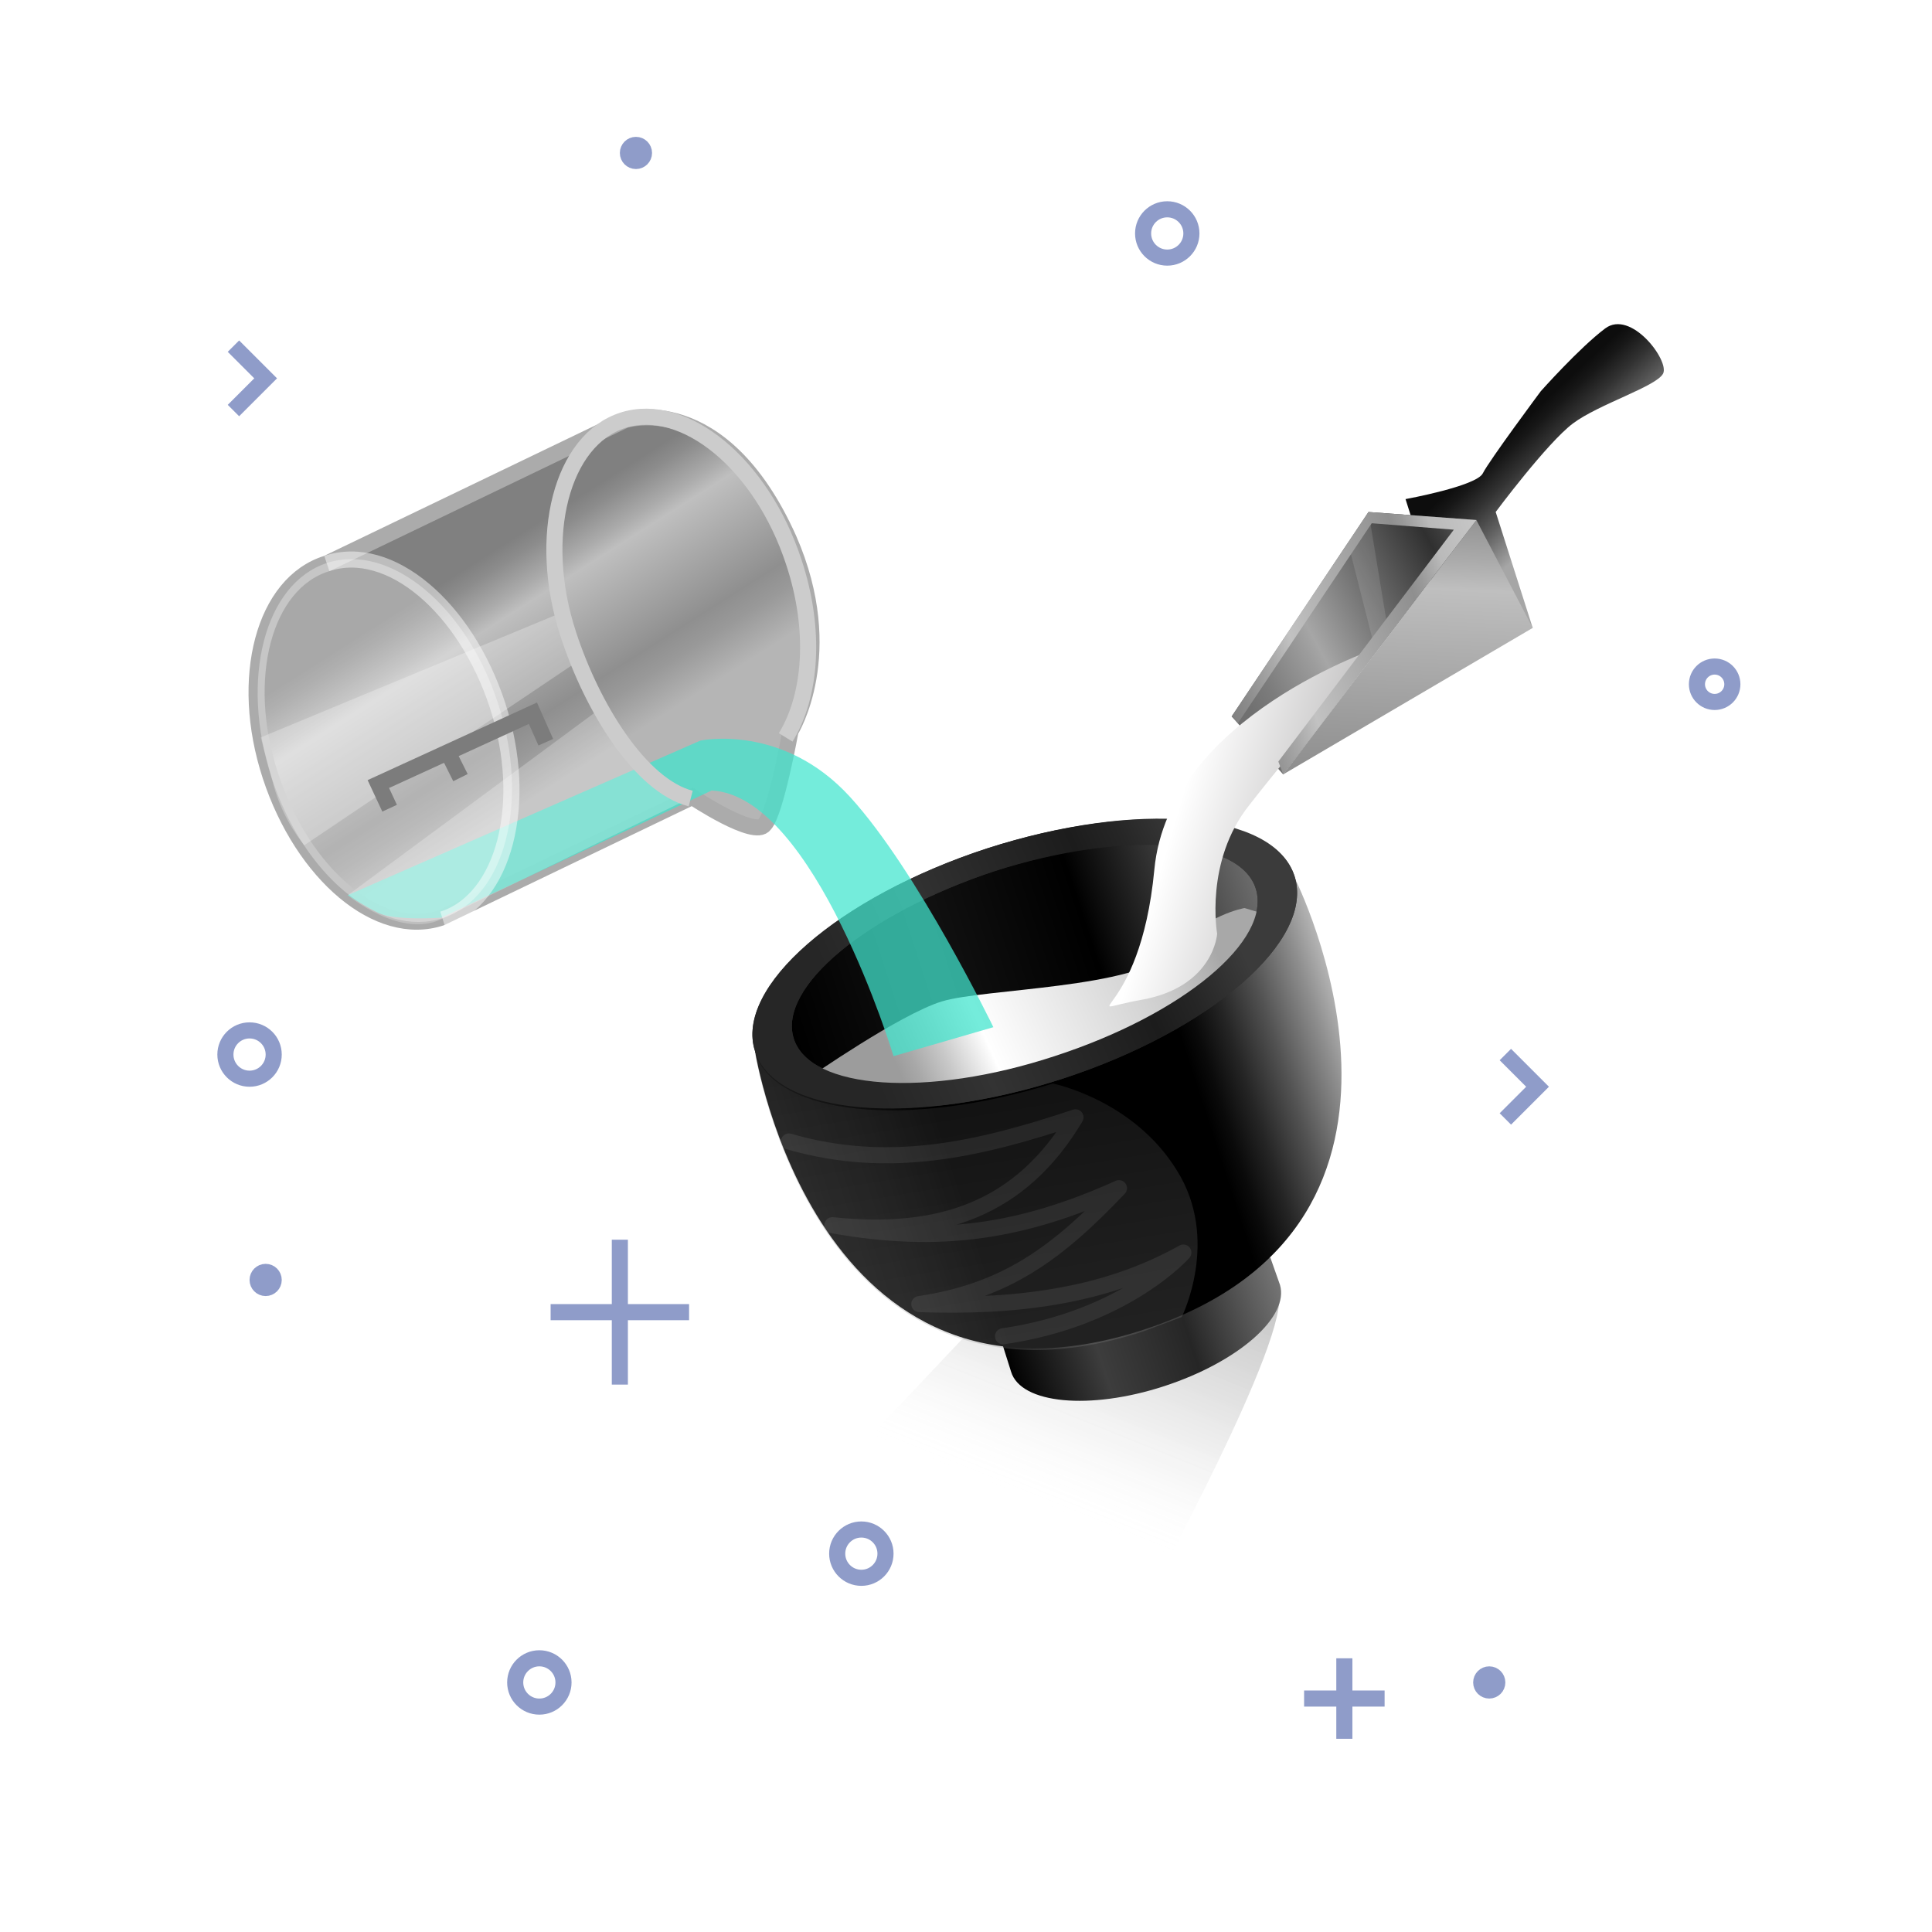 <?xml version="1.0" encoding="utf-8"?>
<svg version="1.1" xmlns="http://www.w3.org/2000/svg" xmlns:xlink="http://www.w3.org/1999/xlink" viewBox="0 0 120 120">
<style type="text/css">
	.st0{fill:url(#SVGID_1_);}
	.st1{fill:url(#SVGID_2_);}
	.st2{fill:url(#SVGID_3_);}
	.st3{opacity:0.24;fill:url(#SVGID_4_);enable-background:new;}
	.st4{fill:url(#SVGID_5_);}
	.st5{fill:url(#SVGID_6_);}
	.st6{fill:url(#SVGID_7_);}
	.st7{fill:url(#SVGID_8_);}
	.st8{fill:url(#SVGID_9_);stroke:#ABABAB;stroke-miterlimit:10;}
	.st9{opacity:0.73;fill:#41E5CD;enable-background:new;}
	.st10{opacity:0.27;fill:#FFFFFF;enable-background:new;}
	.st11{opacity:0.24;fill:#FFFFFF;enable-background:new;}
	.st12{opacity:0.32;fill:#FFFFFF;enable-background:new;}
	.st13{opacity:0.48;fill:none;stroke:#FFFFFF;stroke-miterlimit:10;enable-background:new;}
	.st14{fill:url(#SVGID_10_);}
	.st15{opacity:8.000000e-02;fill:none;stroke:#FFFFFF;stroke-linecap:round;stroke-linejoin:round;stroke-miterlimit:10;enable-background:new;}
	.st16{fill:url(#SVGID_11_);}
	.st17{fill:url(#SVGID_12_);}
	.st18{opacity:0.12;fill:#FFFFFF;enable-background:new;}
	.st19{fill:url(#SVGID_13_);}
	.st20{fill:none;stroke:#CCCCCC;stroke-miterlimit:10;}
	.st21{fill:url(#SVGID_14_);stroke:#7C7C7C;stroke-miterlimit:10;}
	.st22{fill:none;stroke:#7C7C7C;stroke-miterlimit:10;}
	.st23{fill:url(#SVGID_15_);}
	.st24{fill:none;stroke:#8F9CC9;stroke-miterlimit:10;}
</style>
<linearGradient id="SVGID_1_" gradientUnits="userSpaceOnUse" x1="62.119" y1="34.161" x2="76.028" y2="52.176" gradientTransform="matrix(1.006 -0.254 -0.301 -0.975 9.728 141.447)">
	<stop  offset="0" style="stop-color:#FFFFFF;stop-opacity:0"/>
	<stop  offset="8.723259e-03" style="stop-color:#F9F9F9;stop-opacity:2.616978e-03"/>
	<stop  offset="8.689910e-02" style="stop-color:#C5C5C5;stop-opacity:2.606973e-02"/>
	<stop  offset="0.17" style="stop-color:#969696;stop-opacity:5.112954e-02"/>
	<stop  offset="0.257" style="stop-color:#6E6E6E;stop-opacity:7.721613e-02"/>
	<stop  offset="0.349" style="stop-color:#4C4C4C;stop-opacity:0.105"/>
	<stop  offset="0.445" style="stop-color:#303030;stop-opacity:0.134"/>
	<stop  offset="0.549" style="stop-color:#1B1B1B;stop-opacity:0.165"/>
	<stop  offset="0.664" style="stop-color:#0C0C0C;stop-opacity:0.199"/>
	<stop  offset="0.799" style="stop-color:#030303;stop-opacity:0.24"/>
	<stop  offset="1" style="stop-color:#000000;stop-opacity:0.3"/>
</linearGradient>
<path class="st0" d="M71.1,99.6L46.7,97l22.2-23.5c0,0,10,5,10.5,6.7C80.3,82.9,71.1,99.6,71.1,99.6z"/>
<linearGradient id="SVGID_2_" gradientUnits="userSpaceOnUse" x1="67.884" y1="43.836" x2="85.478" y2="43.836" gradientTransform="matrix(0.951 -0.309 -0.309 -0.951 11.929 148.766)">
	<stop  offset="0" style="stop-color:#000000"/>
	<stop  offset="0.322" style="stop-color:#3D3D3D"/>
	<stop  offset="0.644" style="stop-color:#262626"/>
	<stop  offset="1" style="stop-color:#737373"/>
</linearGradient>
<path class="st1" d="M78.9,78.1l0.6,1.7c0.6,2-2.6,4.8-7.2,6.3s-8.9,1.1-9.5-0.9l-0.6-1.9"/>
<linearGradient id="SVGID_3_" gradientUnits="userSpaceOnUse" x1="58.83" y1="56.624" x2="94.532" y2="56.624" gradientTransform="matrix(0.951 -0.309 -0.309 -0.951 11.929 148.766)">
	<stop  offset="0" style="stop-color:#1C1C1C"/>
	<stop  offset="0.138" style="stop-color:#101010"/>
	<stop  offset="0.272" style="stop-color:#000000"/>
	<stop  offset="0.718" style="stop-color:#000000"/>
	<stop  offset="0.749" style="stop-color:#0A0A0A"/>
	<stop  offset="0.802" style="stop-color:#252525"/>
	<stop  offset="0.872" style="stop-color:#525252"/>
	<stop  offset="0.953" style="stop-color:#8E8E8E"/>
	<stop  offset="1" style="stop-color:#B5B5B5"/>
</linearGradient>
<path class="st2" d="M46.9,65.3c0,0,3.8,23.9,24.1,17.3s9.4-28.1,9.4-28.1"/>
<linearGradient id="SVGID_4_" gradientUnits="userSpaceOnUse" x1="66.835" y1="35.749" x2="73.119" y2="77.013" gradientTransform="matrix(0.951 -0.309 -0.309 -0.951 11.929 148.766)">
	<stop  offset="0" style="stop-color:#A8A8A8"/>
	<stop  offset="0.125" style="stop-color:#9C9C9C"/>
	<stop  offset="0.352" style="stop-color:#7C7C7C"/>
	<stop  offset="0.655" style="stop-color:#484848"/>
	<stop  offset="1" style="stop-color:#050505"/>
</linearGradient>
<path class="st3" d="M73.4,81.8c0,0,2.4-4.8-0.3-9.1c-2.7-4.4-7.7-5.4-7.7-5.4c-9,2.8-17.2,2-18.5-1.9c0,0,3.8,23.9,24.1,17.3
	C71.8,82.4,72.6,82.1,73.4,81.8"/>
<linearGradient id="SVGID_5_" gradientUnits="userSpaceOnUse" x1="65.212" y1="67.307" x2="89.247" y2="69.977" gradientTransform="matrix(0.951 -0.309 -0.309 -0.951 11.929 148.766)">
	<stop  offset="0" style="stop-color:#262626"/>
	<stop  offset="0.26" style="stop-color:#323232"/>
	<stop  offset="0.272" style="stop-color:#333333"/>
	<stop  offset="0.718" style="stop-color:#1C1C1C"/>
	<stop  offset="0.839" style="stop-color:#262626"/>
	<stop  offset="1" style="stop-color:#3B3B3B"/>
</linearGradient>
<path class="st4" d="M80.4,54.4c1.3,4-5.2,9.6-14.4,12.6s-17.8,2.2-19.1-1.7s5.2-9.6,14.4-12.6C70.6,49.7,79.1,50.5,80.4,54.4z"/>
<linearGradient id="SVGID_6_" gradientUnits="userSpaceOnUse" x1="61.577" y1="68.581" x2="91.745" y2="68.581" gradientTransform="matrix(0.951 -0.309 -0.309 -0.951 11.929 148.766)">
	<stop  offset="0" style="stop-color:#000000"/>
	<stop  offset="0.322" style="stop-color:#121212"/>
	<stop  offset="0.644" style="stop-color:#000000"/>
	<stop  offset="1" style="stop-color:#6B6B6B"/>
</linearGradient>
<path class="st5" d="M78,55.2c1,3.2-4.6,7.8-12.5,10.4s-15.2,2.1-16.2-1.1s4.6-7.8,12.5-10.4C69.7,51.6,77,52,78,55.2z"/>
<linearGradient id="SVGID_7_" gradientUnits="userSpaceOnUse" x1="67.266" y1="63.864" x2="88.168" y2="66.186" gradientTransform="matrix(0.951 -0.309 -0.309 -0.951 11.929 148.766)">
	<stop  offset="0" style="stop-color:#9C9C9C"/>
	<stop  offset="5.058507e-02" style="stop-color:#A8A8A8"/>
	<stop  offset="0.142" style="stop-color:#C8C8C8"/>
	<stop  offset="0.264" style="stop-color:#FBFBFB"/>
	<stop  offset="0.272" style="stop-color:#FFFFFF"/>
	<stop  offset="0.718" style="stop-color:#D6D6D6"/>
	<stop  offset="0.807" style="stop-color:#CCCCCC"/>
	<stop  offset="0.958" style="stop-color:#B1B1B1"/>
	<stop  offset="1" style="stop-color:#A8A8A8"/>
</linearGradient>
<path class="st6" d="M50.3,66.9c0,0,5.6-3.9,8.2-4.7s12.1-0.8,14.3-3.1c2.1-2.3,4.5-2.7,4.5-2.7l2,0.6c0,0-3.3,7.5-14.2,9.4
	S50.3,66.9,50.3,66.9z"/>
<linearGradient id="SVGID_8_" gradientUnits="userSpaceOnUse" x1="65.212" y1="67.309" x2="89.247" y2="69.98" gradientTransform="matrix(0.951 -0.309 -0.309 -0.951 11.929 148.766)">
	<stop  offset="0" style="stop-color:#262626"/>
	<stop  offset="0.26" style="stop-color:#323232"/>
	<stop  offset="0.272" style="stop-color:#333333"/>
	<stop  offset="0.718" style="stop-color:#1C1C1C"/>
	<stop  offset="0.839" style="stop-color:#262626"/>
	<stop  offset="1" style="stop-color:#3B3B3B"/>
</linearGradient>
<path class="st7" d="M61.3,52.7c-9.2,3-15.7,8.6-14.4,12.6c1.3,4,9.8,4.7,19.1,1.7c9.2-3,15.7-8.6,14.4-12.6S70.6,49.7,61.3,52.7z
	 M65.5,65.6c-7.9,2.6-15.2,2.1-16.2-1.1c-1-3.2,4.6-7.8,12.5-10.4S77,52,78,55.2S73.5,63,65.5,65.6z"/>
<linearGradient id="SVGID_9_" gradientUnits="userSpaceOnUse" x1="51.426" y1="102.711" x2="54.986" y2="88.887" gradientTransform="matrix(0.951 -0.309 -0.309 -0.951 11.929 148.766)">
	<stop  offset="0" style="stop-color:#808080"/>
	<stop  offset="7.207337e-02" style="stop-color:#8C8C8C"/>
	<stop  offset="0.202" style="stop-color:#ABABAB"/>
	<stop  offset="0.272" style="stop-color:#BFBFBF"/>
	<stop  offset="0.718" style="stop-color:#8F8F8F"/>
	<stop  offset="0.82" style="stop-color:#999999"/>
	<stop  offset="0.994" style="stop-color:#B4B4B4"/>
	<stop  offset="1" style="stop-color:#B5B5B5"/>
</linearGradient>
<path class="st8" d="M38.8,26.1c0,0,6-2,10.2,7.4c3.1,7.1,0.1,11.9,0.1,11.9s-0.9,5-1.6,5.8c-0.6,0.9-4.5-1.7-4.5-1.7L27.4,57
	c-3.9,1.3-8.6-2.7-10.6-8.8s-0.4-12,3.5-13.2L38.8,26.1z"/>
<path class="st9" d="M21.6,55.6L43.5,46c0,0,5.1-1.1,9.3,3.5s8.9,14.3,8.9,14.3l-6.2,1.8c0,0-4.9-16.2-11.3-16.5L27.4,57
	c0,0-2.9,0.2-3.9-0.3S21.6,55.6,21.6,55.6z"/>
<path class="st10" d="M36,41L18.9,52.5c0,0-1.3-1.5-1.9-3.7s-0.8-3-0.8-3L35,38L36,41z"/>
<path class="st11" d="M42.4,49.8c0,0-1.8-1-3.3-3.2S37.3,44,37.3,44L21.6,55.6c0,0,3.2,2.7,5.8,1.5C30,55.8,42.4,49.8,42.4,49.8z"/>
<ellipse transform="matrix(0.951 -0.309 0.309 0.951 -13.04 9.635)" class="st12" cx="23.9" cy="46" rx="7.4" ry="11.6"/>
<path class="st13" d="M20.3,35c3.9-1.3,8.6,2.7,10.6,8.8s0.4,12.1-3.4,13.3"/>
<linearGradient id="SVGID_10_" gradientUnits="userSpaceOnUse" x1="115.47" y1="90.582" x2="117.983" y2="85.241" gradientTransform="matrix(0.951 -0.309 -0.309 -0.951 11.929 148.766)">
	<stop  offset="0" style="stop-color:#0D0D0D"/>
	<stop  offset="0.126" style="stop-color:#171717"/>
	<stop  offset="0.341" style="stop-color:#323232"/>
	<stop  offset="0.619" style="stop-color:#5E5E5E"/>
	<stop  offset="0.946" style="stop-color:#9B9B9B"/>
	<stop  offset="1" style="stop-color:#A6A6A6"/>
</linearGradient>
<path class="st14" d="M95.2,39l-2.3-7.2c0,0,3.2-4.3,4.8-5.5s5.2-2.3,5.6-3.1c0.4-0.8-2-4-3.6-2.8s-4,3.9-4,3.9s-3.2,4.3-3.6,5.1
	S87.3,31,87.3,31l1.9,6L95.2,39z"/>
<path class="st15" d="M49,70.9c6.2,1.8,11.8,0.5,17.8-1.5c-3.4,5.7-8.4,7.4-15.1,6.7c6.7,1.2,11.8,0.4,17.8-2.3
	c-3.8,4-7,6.4-12.4,7.2c5.8,0.2,11.4-0.4,16.4-3.2c0,0-3.6,4.1-11.2,5.2"/>
<linearGradient id="SVGID_11_" gradientUnits="userSpaceOnUse" x1="94.602" y1="80.624" x2="114.823" y2="84.354" gradientTransform="matrix(0.951 -0.309 -0.309 -0.951 11.929 148.766)">
	<stop  offset="0" style="stop-color:#707070"/>
	<stop  offset="8.280560e-02" style="stop-color:#7C7C7C"/>
	<stop  offset="0.232" style="stop-color:#9C9C9C"/>
	<stop  offset="0.272" style="stop-color:#A6A6A6"/>
	<stop  offset="0.718" style="stop-color:#303030"/>
	<stop  offset="0.757" style="stop-color:#3B3B3B"/>
	<stop  offset="0.825" style="stop-color:#565656"/>
	<stop  offset="0.912" style="stop-color:#828282"/>
	<stop  offset="1" style="stop-color:#B5B5B5"/>
</linearGradient>
<polygon class="st16" points="79.7,48.1 76.5,44.5 85,31.8 91.7,32.3 "/>
<linearGradient id="SVGID_12_" gradientUnits="userSpaceOnUse" x1="88.773" y1="74.867" x2="115.655" y2="56.281" gradientTransform="matrix(0.951 -0.309 -0.309 -0.951 11.929 148.766)">
	<stop  offset="0" style="stop-color:#FFFFFF"/>
	<stop  offset="0.937" style="stop-color:#312D2E"/>
	<stop  offset="1" style="stop-color:#000000"/>
</linearGradient>
<path class="st17" d="M85.7,40.2c0,0-13.1,4.3-14,13.8s-5.3,8.9-0.8,8.1s4.7-4.1,4.7-4.1s-0.8-4.5,2-8
	C80.4,46.4,85.7,40.2,85.7,40.2z"/>
<polygon class="st18" points="85.5,40.7 83.7,33.6 85,31.8 86.4,40.3 "/>
<linearGradient id="SVGID_13_" gradientUnits="userSpaceOnUse" x1="109.21" y1="89.872" x2="100.308" y2="65.889" gradientTransform="matrix(0.951 -0.309 -0.309 -0.951 11.929 148.766)">
	<stop  offset="0" style="stop-color:#808080"/>
	<stop  offset="7.207337e-02" style="stop-color:#8C8C8C"/>
	<stop  offset="0.202" style="stop-color:#ABABAB"/>
	<stop  offset="0.272" style="stop-color:#BFBFBF"/>
	<stop  offset="0.718" style="stop-color:#8F8F8F"/>
	<stop  offset="0.82" style="stop-color:#999999"/>
	<stop  offset="0.994" style="stop-color:#B4B4B4"/>
	<stop  offset="1" style="stop-color:#B5B5B5"/>
</linearGradient>
<polygon class="st19" points="79.7,48.1 95.2,39 91.7,32.3 "/>
<path class="st20" d="M42.9,49.6c-3.1-0.8-6.1-5.6-7.6-10.2c-2-6.1-0.4-12.1,3.4-13.3s8.6,2.7,10.6,8.8c1.4,4.2,1.1,8.3-0.5,10.9"/>
<linearGradient id="SVGID_14_" gradientUnits="userSpaceOnUse" x1="67.193" y1="86.85" x2="67.193" y2="86.85" gradientTransform="matrix(0.951 -0.309 -0.309 -0.951 11.929 148.766)">
	<stop  offset="0" style="stop-color:#808080"/>
	<stop  offset="7.207337e-02" style="stop-color:#8C8C8C"/>
	<stop  offset="0.202" style="stop-color:#ABABAB"/>
	<stop  offset="0.272" style="stop-color:#BFBFBF"/>
	<stop  offset="0.718" style="stop-color:#8F8F8F"/>
	<stop  offset="0.82" style="stop-color:#999999"/>
	<stop  offset="0.994" style="stop-color:#B4B4B4"/>
	<stop  offset="1" style="stop-color:#B5B5B5"/>
</linearGradient>
<path class="st21" d="M49,45.4"/>
<polyline class="st22" points="33.9,46.1 33.1,44.3 23.5,48.7 24.2,50.2 "/>
<line class="st22" x1="27.8" y1="46.7" x2="28.6" y2="48.3"/>
<linearGradient id="SVGID_15_" gradientUnits="userSpaceOnUse" x1="93.647" y1="81.729" x2="111.873" y2="81.729" gradientTransform="matrix(0.951 -0.309 -0.309 -0.951 11.929 148.766)">
	<stop  offset="0" style="stop-color:#808080"/>
	<stop  offset="6.986227e-02" style="stop-color:#8C8C8C"/>
	<stop  offset="0.196" style="stop-color:#ABABAB"/>
	<stop  offset="0.272" style="stop-color:#C2C2C2"/>
	<stop  offset="0.718" style="stop-color:#8F8F8F"/>
	<stop  offset="0.759" style="stop-color:#999999"/>
	<stop  offset="0.83" style="stop-color:#B4B4B4"/>
	<stop  offset="0.844" style="stop-color:#BABABA"/>
	<stop  offset="1" style="stop-color:#C7C7C7"/>
</linearGradient>
<polygon class="st23" points="76.9,44.9 85.2,32.5 90.3,32.9 79.4,47.3 79.7,48.1 91.7,32.3 85,31.8 76.5,44.5 "/>
<line class="st24" x1="34.2" y1="81.5" x2="42.8" y2="81.5"/>
<line class="st24" x1="38.5" y1="86" x2="38.5" y2="77"/>
<line class="st24" x1="81" y1="105.5" x2="86" y2="105.5"/>
<line class="st24" x1="83.5" y1="108" x2="83.5" y2="103"/>
<circle class="st24" cx="106.5" cy="42.5" r="1.1"/>
<circle class="st24" cx="33.5" cy="104.5" r="1.5"/>
<circle class="st24" cx="72.5" cy="14.5" r="1.5"/>
<circle class="st24" cx="53.5" cy="96.5" r="1.5"/>
<circle class="st24" cx="15.5" cy="65.5" r="1.5"/>
<circle class="st24" cx="16.5" cy="79.5" r="0.5"/>
<circle class="st24" cx="92.5" cy="104.5" r="0.5"/>
<circle class="st24" cx="39.5" cy="9.5" r="0.5"/>
<polyline class="st24" points="93.5,65.5 95.5,67.5 93.5,69.5 "/>
<polyline class="st24" points="14.5,21.5 16.5,23.5 14.5,25.5 "/>
</svg>
